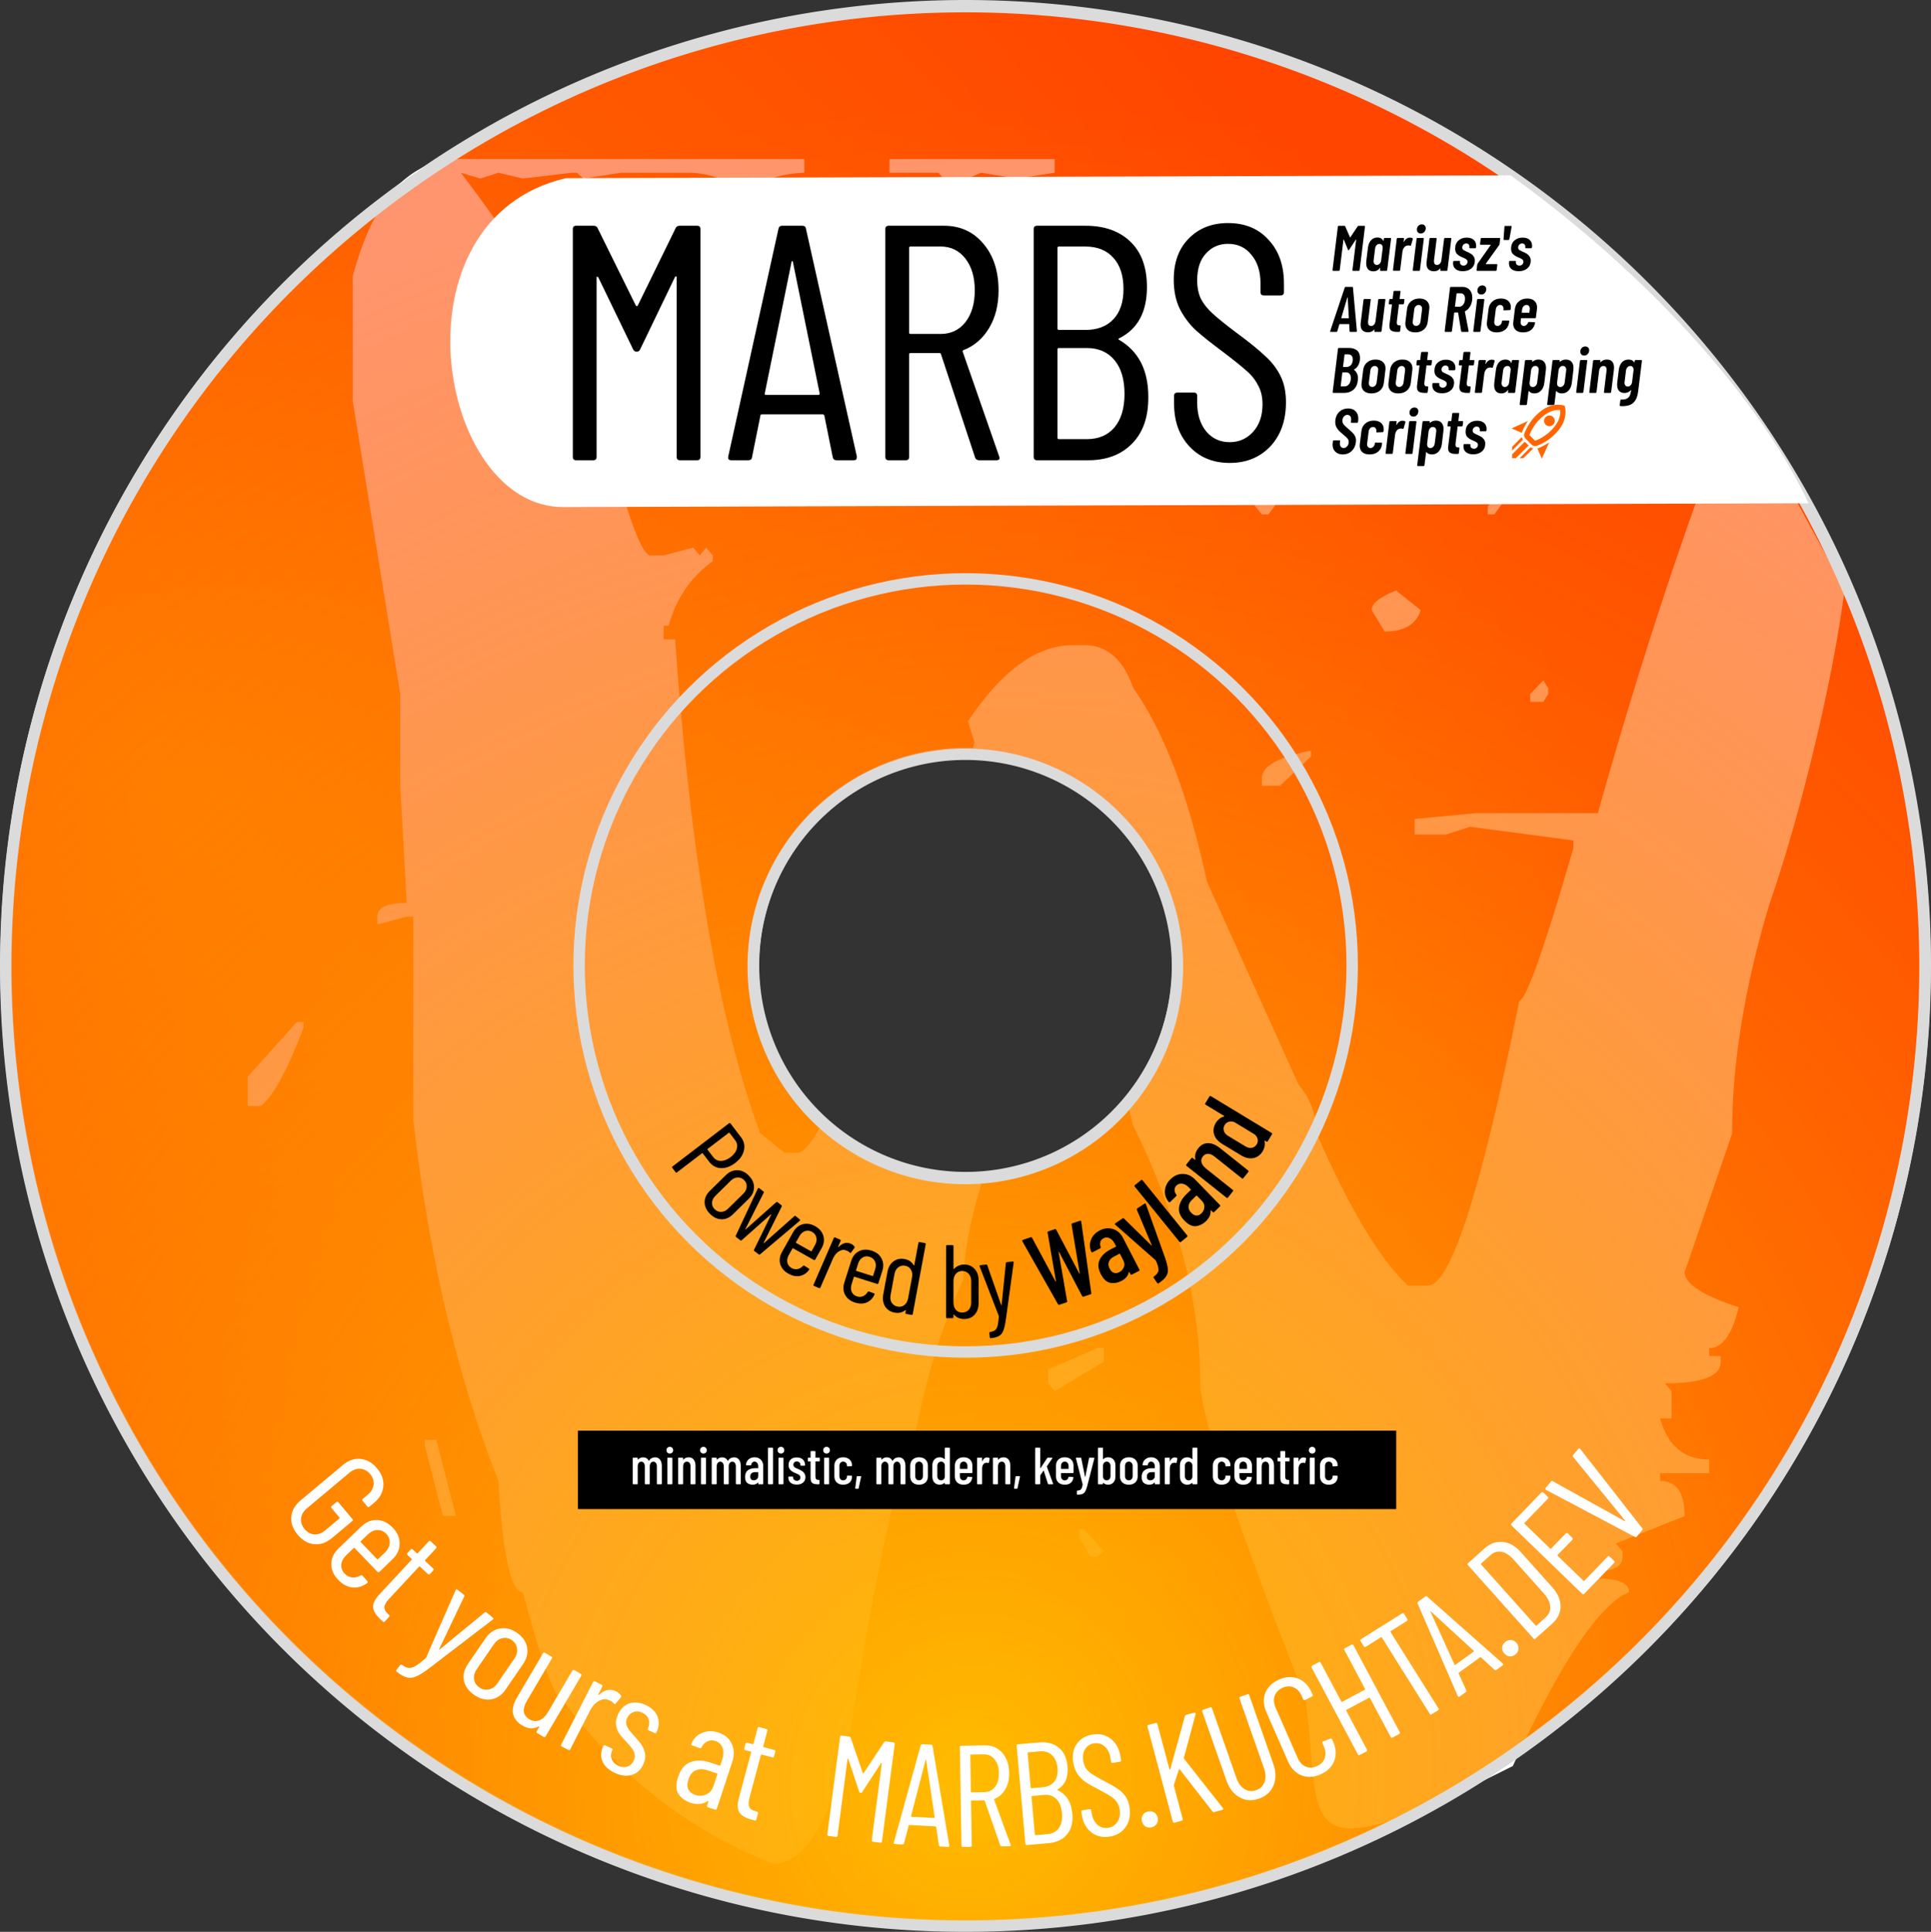 <svg xmlns="http://www.w3.org/2000/svg" xmlns:xlink="http://www.w3.org/1999/xlink" viewBox="0 0 169.663 169.719">
  <rect x="0" y="0" width="169.663" height="169.719" fill="#333333" stroke="none"/>
  <defs>
    <radialGradient xlink:href="#a" id="c" cx="84.269" cy="151.856" r="84.818" fx="84.269" fy="151.856" gradientTransform="matrix(1.19 1.152 -.915 .945 73.917 -161.345)" gradientUnits="userSpaceOnUse"/>
    <radialGradient xlink:href="#b" id="d" cx="80.667" cy="184.464" r="84.818" fx="80.667" fy="184.464" gradientTransform="matrix(.653 -1.617 1.557 .629 -234.484 181.66)" gradientUnits="userSpaceOnUse"/>
    <linearGradient id="b">
      <stop offset="0" style="stop-color:#ffbc00;stop-opacity:1"/>
      <stop offset="1" style="stop-color:#ff4500;stop-opacity:.569"/>
    </linearGradient>
    <linearGradient id="a">
      <stop offset="0" style="stop-color:#ffbc00;stop-opacity:1"/>
      <stop offset="1" style="stop-color:#ff4500;stop-opacity:1"/>
    </linearGradient>
  </defs>
  <g transform="translate(-20.089 -10.739)">
    <path d="M104.935 11.239a84.318 84.318 0 0 0-84.318 84.318 84.318 84.318 0 0 0 84.318 84.317 84.318 84.318 0 0 0 84.317-84.317 84.318 84.318 0 0 0-84.317-84.318zm0 65.68a18.637 18.637 0 0 1 18.637 18.638 18.637 18.637 0 0 1-18.637 18.637 18.637 18.637 0 0 1-18.638-18.637 18.637 18.637 0 0 1 18.638-18.638z" style="fill:url(#c);fill-opacity:1;stroke:#dbdbdb;stroke-opacity:1"/>
    <path d="M563.494 80.032c-6.695 0-11.395 4.276-14.1 12.82v13.67l6.194 32.04v10.04l.854 12.82c-2.563 0-3.844.498-3.844 1.495v.855l3.844-.855h.855v22.22c1.996 14.81 5.7 27.99 11.11 39.52.57 8.12 1.638 12.18 3.204 12.18 2.563 8.12 4.415 12.18 5.554 12.18 7.26 8.12 16.31 13.96 27.13 17.52 3.844 0 7.049-4.063 9.612-12.18 3.276-17.51 5.91-28.195 7.904-32.04 1.851 1.566 5.055 2.634 9.612 3.204v-.855c0-1.424-2.919-2.919-8.758-4.486 1.566-6.84 3.702-12.677 6.408-17.52.162-3.112.984-6.682 2.46-10.704a27.921 23.41 0 0 1-2.456.096 27.921 23.41 0 0 1-18.698-6.065c-1.203 1.786-2.18 2.77-2.878 2.77h-1.71l-3.204-2.135c-5.414-12.24-9.115-30.26-11.11-54.04h-1.494v-1.495h.64c.996-2.99 2.92-5.34 5.767-7.05v-.64l-.854-.855-.855.855-.854-.855-3.845.855h-1.709c-.996 0-2.563-3.275-4.699-9.826v-1.71h5.554v-1.494h-7.263c-1.85-7.83-7.97-17.45-18.37-28.84l2.563.64 2.35-.64 3.204.64 6.408-.64h.64l.855.64 4.913-.64h8.758c2.564 0 5.199.784 7.905 2.35 1.282-1.424 3.702-2.208 7.262-2.35v-1.495zm55.962 0v1.495h6.408l1.495 1.495 4.06-1.495 4.698.64 4.913-.64v-1.495h-21.57zm44.599 12.175-3.204 1.495v1.495l2.35.855v-.855l.854-.854c1.567 0 2.35-.498 2.35-1.495v-.64h-2.35zm-11.96 8.331v.001h.003zm0 .001-4.056 1.494h-.64l-.855-.64-4.699 2.136v1.495c6.832-1.281 10.25-2.493 10.25-3.632zm78.137 5.196c-5.13 10.11-12.16 27.486-18.283 45.856h-15.81l-8.117.64v1.71h4.059l3.204-.855 13.46 1.495v.855c-3.845 11.106-6.195 16.66-7.049 16.66-4.982 20.79-8.97 31.19-11.96 31.19h-2.563c-3.558-2.7-7.546-8.259-11.96-16.66 0-1.994-.784-3.774-2.35-5.34l-11.96-22.22c-2.42-9.4-5.625-16.45-9.612-21.15-1.28-3.133-3.418-4.7-6.408-4.7h-1.495c-4.698 0-9.255 2.777-13.67 8.331l.855 2.35c-.152.433-.358.909-.524 1.353a27.921 23.41 0 0 1 26.949 23.39 27.921 23.41 0 0 1-6.393 14.906c.223.758.438 1.537.687 2.238 5.839 9.97 8.758 19.372 8.758 28.2 0 3.42 4.556 14.88 13.67 34.39 2.458 13.828-2.723 20.089 27.127 7.47 6.269-11.39 11.325-17.728 15.17-19.01-.001-.996-1.353-1.494-4.06-1.494v-.855c2.137 0 3.205-.498 3.205-1.495v-.64l-.854-.855 8.971-2.991c0-2.563-1.067-3.845-3.203-3.845v-.854h6.408v-1.495c-3.275 0-5.412-1.495-6.408-4.486h1.495v-2.992l-.855-.854c4.842 0 7.263-.783 7.263-2.35v-.64h-1.495v-.855c1.71 0 2.99-1.495 3.845-4.486-4.699-1.282-7.05-2.563-7.049-3.845l6.195-15.17c0-7.69 1.637-16.096 4.913-25.21 3.703-8.83 8.207-23.927 9.774-34.327zm-101.235 2.493-12.82 2.991c0 1.567-.57 2.35-1.709 2.35v1.495c6.698-1.851 11.54-3.917 14.53-6.196v-.64zm40.59 7.476-3.204.854v.64l1.71 1.71h.854l1.495-1.71v-.64zm29.48.854-1.495 1.495v.855h.855l1.495-1.71v-.64zm-13.46 10.68c-2.136.713-3.204 1.424-3.203 2.136l1.708 2.35c2.563 0 4.13-.783 4.7-2.35zm19.22 9.827-1.709 1.495v.854h1.71l.64-.854v-.64zm-30.33 7.689c-4.273.713-6.409 1.71-6.409 2.991v.855h2.35l4.059-3.204v-.641zm-132.401 29.69-6.408 5.981v3.204h1.709c1.567-.996 3.418-3.844 5.554-8.544v-.641h-.855zm104.5 35.67-6.408 2.35v1.495l.854.854 6.408-3.204v-1.495zm-87.792 10.04v.64l2.35 7.69h1.71l-2.563-8.33h-1.495zm85.44 9.826v.855l1.496 2.136h.854l.854-.641-2.562-2.35z" style="fill:#fff" transform="matrix(.673 0 0 .803 -318.658 -39.554)"/>
    <path d="M104.907 11.322A84.318 84.318 0 0 0 20.589 95.64a84.318 84.318 0 0 0 84.318 84.317 84.318 84.318 0 0 0 84.317-84.317 84.318 84.318 0 0 0-84.317-84.318zm0 65.68a18.637 18.637 0 0 1 18.637 18.638 18.637 18.637 0 0 1-18.637 18.637A18.637 18.637 0 0 1 86.269 95.64a18.637 18.637 0 0 1 18.638-18.637z" style="display:inline;fill:url(#d);fill-opacity:1;stroke:#dbdbdb;stroke-opacity:1"/>
    <circle cx="104.934" cy="95.557" r="33.963" style="display:inline;fill:none;stroke:#dbdbdb;stroke-width:1;stroke-dasharray:none;stroke-opacity:1"/>
    <path d="m69.912 26.392 82.902-.25c13.761 9.92 22.643 21.128 26.174 28.809l-109.354.334c-11.115.123-15.404-25.24.167-28.893z" style="fill:#fff;fill-opacity:1;stroke:none"/>
    <path d="M79.454 30.777q.088-.206.353-.206h1.53q.294 0 .294.294v20.014q0 .294-.294.294h-1.5q-.295 0-.295-.294V35.103q0-.088-.06-.088-.028 0-.087.059l-3.061 6.357q-.089.206-.295.206-.235 0-.323-.206l-3.061-6.328q-.06-.059-.118-.059-.03 0-.03.089v15.746q0 .294-.294.294h-1.5q-.295 0-.295-.294V30.865q0-.294.294-.294h1.53q.266 0 .354.206l3.355 6.798q.03.06.088.06.06 0 .089-.06zM93.58 51.173q-.265 0-.324-.265l-.736-3.65q0-.058-.059-.088-.029-.03-.088-.03h-5.327q-.059 0-.118.03-.03.03-.03.089l-.735 3.65q-.03.264-.324.264h-1.5q-.148 0-.236-.088-.06-.088-.03-.236l4.415-20.013q.059-.265.324-.265h1.766q.294 0 .324.265l4.473 20.013v.06q0 .264-.265.264zm-6.299-5.857q0 .118.089.118h4.65q.088 0 .088-.118L89.755 33.75q-.03-.088-.06-.088-.029 0-.058.088zm18.837 5.857q-.265 0-.353-.235l-3.002-9.095q-.03-.088-.118-.088h-2.56q-.118 0-.118.118v9.006q0 .294-.295.294h-1.5q-.295 0-.295-.294V30.865q0-.294.294-.294h4.857q2.148 0 3.473 1.589 1.324 1.56 1.324 4.091 0 1.913-.824 3.296-.824 1.384-2.237 1.943-.118.03-.088.147l3.208 9.212.03.118q0 .206-.266.206zm-6.034-18.778q-.117 0-.117.118v7.446q0 .118.117.118h2.65q1.353 0 2.177-1.03.824-1.06.824-2.796 0-1.736-.824-2.796-.824-1.06-2.178-1.06zm20.897 13.186q.03 2.649-1.413 4.12-1.442 1.472-3.855 1.472h-4.503q-.295 0-.295-.294V30.865q0-.294.295-.294h4.238q2.531 0 3.973 1.412 1.442 1.384 1.442 3.974 0 3.296-2.442 4.503-.06.03-.06.059 0 .03.03.059 2.59 1.5 2.59 5.003zm-7.858-13.186q-.118 0-.118.118v7.093q0 .118.118.118h2.325q1.59 0 2.472-.942.883-.942.883-2.649 0-1.766-.883-2.737-.883-1-2.472-1zm2.443 16.924q1.56 0 2.443-1.03.883-1.06.883-2.943 0-1.914-.883-2.973-.883-1.06-2.443-1.06h-2.443q-.118 0-.118.118v7.77q0 .118.118.118zm12.567 2.09q-2.178 0-3.532-1.443-1.354-1.442-1.354-3.767v-.677q0-.294.295-.294h1.442q.294 0 .294.294v.589q0 1.56.795 2.53.795.943 2.06.943 1.236 0 2.06-.913.825-.912.825-2.413 0-1-.413-1.707-.382-.736-1.03-1.266-.618-.559-2.09-1.677-1.47-1.09-2.324-1.855-.854-.794-1.413-1.883-.53-1.09-.53-2.56 0-2.297 1.324-3.621 1.325-1.354 3.444-1.354 2.237 0 3.561 1.472 1.354 1.442 1.354 3.855v.736q0 .295-.294.295h-1.472q-.294 0-.294-.295v-.765q0-1.56-.795-2.502-.765-.971-2.06-.971-1.177 0-1.942.853-.766.825-.766 2.355 0 .912.324 1.619.353.677 1.03 1.295.677.618 2.002 1.619 1.765 1.295 2.619 2.119.883.794 1.354 1.766.47.941.47 2.295 0 2.414-1.383 3.885-1.383 1.443-3.56 1.443z" aria-label="MARBS" style="font-size:29.432px;font-family:&quot;Barlow Condensed&quot;;-inkscape-font-specification:&quot;Barlow Condensed, &quot;;stroke-width:.834"/>
    <path d="M46.243 145.57q-.628-.75-.565-1.564.073-.823.813-1.443l3.719-3.115q.74-.62 1.553-.539.823.073 1.45.822.629.75.556 1.573-.065.833-.804 1.453l-.42.35q-.096.082-.178-.016l-.416-.496q-.081-.097.016-.179l.438-.367q.458-.383.51-.874.062-.5-.305-.938-.359-.428-.87-.464-.502-.027-.95.348l-3.738 3.132q-.448.375-.51.874-.054.51.305.938.367.438.86.472.502.027.96-.356l1.246-1.044q.039-.033.006-.072l-.701-.837q-.082-.098.015-.18l.41-.342q.097-.081.178.016l1.232 1.47q.081.098-.016.18l-1.782 1.492q-.74.62-1.57.537-.814-.081-1.442-.83zm7.187 3.257q-.091.088-.18-.003l-2.008-2.086q-.035-.036-.072 0l-.668.642q-.384.37-.428.818-.027.45.308.797.282.292.65.326.385.035.73-.174.11-.052.18.021l.422.475q.035.037.034.09-.001.054-.056.09-.61.446-1.291.38-.664-.067-1.236-.662-.626-.65-.62-1.413.014-.754.645-1.362l1.977-1.903q.622-.599 1.376-.584.772.014 1.397.664.635.659.611 1.422-.005.763-.627 1.362zm.593-3.339q-.335-.347-.793-.33-.44.02-.834.398l-.613.59q-.036.036-.001.072l1.444 1.5q.036.037.072.002l.613-.59q.394-.38.42-.828.036-.457-.308-.814zm3.845 3.53q-.086.093-.18.006l-.706-.657q-.037-.035-.072.003l-2.647 2.845q-.398.428-.405.733.002.297.317.573l.093.087q.093.086.007.179l-.372.4q-.087.093-.18.006l-.232-.216q-.549-.51-.62-1.011-.055-.502.56-1.162l2.828-3.04q.035-.038-.002-.072l-.363-.337q-.093-.086-.006-.18l.285-.306q.087-.093.18-.006l.362.337q.037.035.072-.003l.969-1.041q.086-.093.18-.006l.464.432q.093.087.007.18l-.97 1.041q-.034.037.003.072l.707.657q.093.087.007.18zm-2.956 8.561q-.02-.015-.016-.06.003-.046.034-.086l.314-.4q.078-.1.178-.022.318.233.574.256.266.031.595-.162.33-.194.894-.688.026-.012.023-.03l.024-.03 2.585-5.912.014-.038q.063-.08.163-.002l.54.423q.1.078.039.176l-2.2 4.618q-.013.038-.003.046.01.008.043-.015l3.949-3.246q.09-.075.18-.004l.552.449q.05.039.047.084.006.054-.053.088l-5.605 4.288q-.704.53-1.135.708-.42.187-.795.087-.381-.09-.891-.489zm6.841 2.065q-.754-.517-.903-1.266-.138-.741.357-1.464l1.544-2.252q.488-.712 1.248-.854.759-.142 1.502.368.755.517.896 1.276.142.76-.346 1.472l-1.544 2.252q-.496.723-1.248.854t-1.506-.386zm.453-.66q.398.273.836.173.448-.093.757-.543l1.48-2.158q.308-.45.233-.902-.058-.456-.456-.728-.398-.273-.843-.163-.438.1-.747.55l-1.48 2.159q-.308.45-.243.895.065.444.463.717zm8.174-1.477q.064-.11.174-.045l.558.328q.11.065.045.174l-3.129 5.32q-.064.11-.173.046l-.559-.329q-.11-.064-.045-.174l.22-.372q.018-.033-.004-.046-.01-.006-.045.003-.674.37-1.43-.074-.657-.386-.819-1.012-.145-.63.332-1.44l2.292-3.898q.064-.11.173-.045l.559.328q.11.065.045.174l-2.19 3.722q-.321.548-.27.96.07.41.496.66.438.258.866.083.438-.17.76-.717zm3.841 1.82q.283.145.423.373.056.086-.018.176l-.437.519q-.063.096-.17-.001-.101-.138-.305-.242-.09-.046-.141-.058-.419-.185-.887.09-.462.262-.757.839l-1.733 3.393q-.058.113-.171.055l-.577-.295q-.113-.057-.055-.17l2.808-5.497q.058-.113.17-.055l.577.294q.114.058.056.171l-.347.679q-.017.034-.006.04.023.011.057 0 .767-.692 1.513-.31zm-.064 7.19q-.8-.355-1.109-.977-.29-.63.013-1.314l.036-.081q.052-.117.168-.065l.557.247q.116.051.065.167l-.031.07q-.165.372-.01.745.165.38.606.575.418.185.786.043.37-.143.544-.537.134-.302.059-.572-.07-.28-.24-.495-.157-.208-.504-.584-.37-.387-.596-.695-.208-.314-.284-.737-.06-.43.166-.94.33-.743.973-.972.655-.224 1.433.12.79.35 1.058.997.269.647-.055 1.379l-.015.035q-.052.116-.168.064l-.534-.236q-.116-.052-.065-.168l.031-.07q.175-.394.021-.768-.142-.369-.56-.554-.418-.185-.792-.031-.357.147-.527.53-.123.279-.06.543.069.253.233.478.17.214.487.563.383.42.603.74.23.324.314.764.083.44-.138.939-.32.72-.986.939-.666.218-1.479-.142zm9.06-3.57q.844.278 1.168 1 .328.71.026 1.626l-1.34 4.065q-.04.12-.16.08l-.615-.202q-.12-.04-.08-.16l.118-.362q.008-.024-.016-.032-.008-.016-.04 0-.641.444-1.534.15-.663-.219-1.034-.755-.356-.545-.038-1.51.338-1.026 1.084-1.301.75-.288 1.715.03l.844.278q.049.016.065-.032l.155-.47q.198-.604.04-1.057-.158-.453-.628-.608-.362-.12-.707.034-.333.158-.504.516-.04.12-.16.081l-.672-.235q-.06-.02-.085-.068-.012-.044.016-.088.295-.692.956-.955.666-.276 1.426-.025zm-2.045 5.477q.494.163.96-.032.469-.206.655-.773l.334-1.013q.016-.049-.032-.064l-.856-.283q-.58-.19-1.02.012-.438.19-.636.793-.175.531-.01.88.183.34.605.48zm6.925-3.386q-.033.122-.156.09l-.932-.25q-.05-.013-.063.036l-1.005 3.754q-.15.564-.014.837.14.261.549.358l.122.032q.123.033.09.156l-.14.527q-.034.123-.156.09l-.307-.082q-.724-.194-1.022-.602-.283-.418-.05-1.289l1.075-4.011q.013-.05-.036-.062l-.479-.129q-.122-.032-.09-.155l.109-.405q.033-.123.155-.09l.479.128q.049.013.062-.036l.368-1.374q.033-.122.156-.09l.613.165q.123.033.09.155l-.368 1.374q-.013.05.036.063l.932.25q.123.032.09.155zm9.675-1.244q.05-.083.163-.068l.655.086q.126.016.11.142l-1.119 8.563q-.016.126-.142.11l-.643-.084q-.126-.017-.11-.143l.882-6.75q.005-.037-.02-.04-.013-.003-.041.02l-1.665 2.549q-.05.083-.137.072-.101-.014-.127-.107l-.957-2.878q-.021-.029-.047-.032-.012-.002-.017.036l-.88 6.737q-.016.126-.142.11l-.642-.084q-.126-.016-.11-.142l1.118-8.564q.017-.126.143-.11l.654.086q.114.015.14.108l1.056 3.097q.01.026.034.03.025.003.041-.02zm4.94 9.164q-.113-.006-.133-.121l-.233-1.59q.001-.025-.023-.039-.012-.013-.037-.015l-2.296-.122q-.025-.001-.051.01-.014.012-.015.037l-.401 1.556q-.019.113-.146.107l-.646-.035q-.064-.003-.1-.043-.023-.04-.007-.103l2.362-8.522q.032-.113.146-.107l.76.041q.128.007.134.122l1.468 8.726-.001.026q-.006.114-.12.108zm-2.579-2.668q-.003.05.036.053l2.004.107q.038.002.04-.05l-.748-5.037q-.01-.039-.024-.04-.012 0-.027.037zm7.99 2.654q-.114.002-.154-.1l-1.358-3.902q-.013-.038-.051-.038l-1.105.018q-.05 0-.05.052l.062 3.885q.002.127-.125.13l-.647.01q-.127.002-.13-.125l-.138-8.635q-.002-.127.125-.13l2.095-.033q.927-.015 1.51.662.582.664.6 1.756.013.825-.333 1.428-.346.602-.952.853-.05.014-.037.064l1.448 3.953.014.05q0 .09-.113.091zm-2.733-8.06q-.05 0-.05.052l.052 3.212q0 .051.051.05l1.143-.018q.584-.01.933-.46.348-.463.336-1.212-.012-.749-.375-1.2-.363-.452-.947-.442zm8.914 5.172q.114 1.138-.45 1.826-.563.687-1.6.78l-1.935.172q-.127.012-.138-.115l-.767-8.602q-.012-.126.115-.137l1.821-.163q1.088-.097 1.762.455.673.54.772 1.652.127 1.417-.877 2.03-.024.014-.023.027.001.013.015.024 1.17.546 1.305 2.051zm-3.883-5.365q-.05.005-.046.055l.272 3.048q.005.05.055.046l1-.089q.682-.06 1.026-.5.343-.438.278-1.172-.068-.759-.485-1.142-.418-.396-1.1-.336zm1.699 7.18q.67-.06 1.01-.537.34-.49.267-1.299-.073-.822-.494-1.243-.42-.422-1.09-.362l-1.05.093q-.05.005-.046.055l.298 3.34q.005.05.055.046zm5.467.22q-.928.15-1.604-.371-.676-.522-.835-1.512l-.047-.289q-.02-.125.105-.145l.615-.1q.125-.02.145.106l.04.25q.108.665.513 1.024.403.347.942.26.527-.085.815-.53.289-.445.186-1.085-.069-.426-.293-.699-.213-.287-.526-.468-.301-.196-1.005-.571-.702-.363-1.118-.63-.418-.28-.731-.706-.3-.428-.401-1.054-.158-.978.315-1.634.472-.667 1.374-.813.953-.153 1.618.383.676.521.842 1.55l.05.313q.02.125-.105.145l-.627.101q-.125.02-.145-.105l-.053-.326q-.107-.664-.51-1.011-.393-.361-.944-.272-.502.08-.77.497-.269.403-.164 1.055.063.389.25.668.196.264.527.48.33.217.964.553.841.43 1.261.723.43.278.698.66.265.368.358.945.166 1.028-.322 1.75-.49.71-1.418.859zm3.673-.816q-.31.066-.551-.09-.229-.16-.292-.458-.066-.31.081-.537.157-.24.468-.306.298-.063.539.094.238.144.304.455.063.298-.094.539-.157.24-.455.303zm2.03-.411q-.123.032-.156-.09l-2.225-8.345q-.032-.123.09-.155l.626-.167q.123-.033.155.09l1.06 3.976q.01.037.038.042.028.006.03-.034l1.292-4.669q.039-.102.125-.125l.687-.183q.074-.02.111.023.035.03.014.101l-1.028 3.836q-.011.056.007.077l3.417 4.334.025.045q.026.099-.084.128l-.7.186q-.098.027-.161-.062l-2.88-3.7q-.025-.047-.06.016l-.448 1.38q-.009.016.004.065l.776 2.908q.033.123-.09.156zm7.418-2.108q-.923.324-1.71-.114-.785-.438-1.15-1.48l-2.123-6.052q-.042-.12.078-.162l.611-.215q.12-.042.162.078l2.156 6.148q.23.66.697.953.479.29 1.018.101.551-.193.744-.718.193-.526-.038-1.185l-2.156-6.148q-.042-.12.078-.162l.61-.214q.12-.042.163.078l2.122 6.052q.366 1.043.013 1.88-.34.832-1.275 1.16zm5.405-2.132q-.896.393-1.682.086-.775-.312-1.178-1.23l-1.893-4.315q-.398-.908-.103-1.689.307-.786 1.203-1.18.907-.397 1.682-.085.781.295 1.184 1.214l.087.198q.05.116-.066.167l-.589.3q-.116.051-.167-.065l-.128-.291q-.24-.547-.702-.746-.462-.2-.985.03-.512.224-.69.705-.165.475.074 1.021l1.95 4.443q.239.547.7.746.475.195.986-.03.524-.23.69-.705.166-.475-.074-1.021l-.128-.29q-.05-.117.066-.168l.62-.23q.116-.052.167.065l.082.186q.403.919.096 1.705-.307.786-1.202 1.18zm2.101-10.915q-.06-.112.052-.172l.572-.304q.112-.06.172.052l4.061 7.622q.06.112-.052.172l-.572.304q-.112.06-.172-.052l-1.821-3.419q-.024-.044-.069-.02l-1.995 1.063q-.045.023-.021.068l1.821 3.419q.06.112-.052.171l-.572.305q-.112.06-.171-.052l-4.061-7.622q-.06-.112.052-.172l.572-.304q.112-.06.171.052l1.816 3.407q.024.045.069.021l1.995-1.063q.045-.024.02-.068zm5.064-3.226q.107-.067.175.04l.284.452q.067.107-.04.175l-1.42.891q-.043.027-.016.07l4.215 6.711q.068.108-.04.176l-.548.344q-.108.068-.176-.04l-4.214-6.711q-.027-.043-.07-.016l-1.334.838q-.108.067-.175-.04l-.284-.452q-.067-.108.04-.175zm8.296 4.96q-.093.068-.18-.01l-1.181-1.09q-.015-.02-.043-.015-.018-.003-.038.012l-1.862 1.348q-.02.015-.034.04-.003.018.012.038l.667 1.462q.057.1-.046.175l-.525.38q-.051.037-.105.028-.042-.016-.07-.075l-3.521-8.112q-.047-.107.046-.174l.617-.447q.103-.075.18.01l6.629 5.863.014.02q.067.093-.025.16zm-3.684-.452q.03.04.061.018l1.625-1.176q.031-.023.001-.064l-3.75-3.447q-.032-.023-.043-.016-.01.007.002.046zm5.35-.901q-.248.199-.533.167-.276-.04-.467-.277-.198-.248-.169-.515.031-.286.279-.485.238-.19.523-.159.278.021.477.27.19.237.16.522-.032.286-.27.477zm1.764-1.395q-.095.084-.18-.01l-5.755-6.44q-.084-.094.01-.179l1.459-1.303q.729-.652 1.596-.558.859.084 1.578.889l2.776 3.106q.72.805.715 1.677-.012.863-.741 1.514zm.019-1.142q.034.038.071.004l.825-.754q.417-.372.375-.914-.032-.55-.513-1.108l-2.725-3.05q-.5-.558-1.034-.66-.534-.102-.97.287l-.832.745q-.038.034-.004.072zm1.056-11.32q.091.09.003.18l-2.048 2.119q-.035.036.001.071l2.264 2.19q.037.035.072-.001l1.289-1.333q.088-.092.18-.003l.392.38q.091.088.003.179l-1.289 1.333q-.035.036.001.072l2.274 2.198q.036.035.071-.001l2.048-2.118q.089-.092.18-.003l.383.37q.092.089.003.18l-2.621 2.712q-.089.09-.18.003l-6.208-6.003q-.092-.089-.003-.18l2.622-2.712q.088-.09.18-.003zm7.83 3.496q-.073.088-.177.034l-7.803-4.134-.02-.016q-.087-.073-.013-.16l.456-.546q.082-.098.178-.034l6.323 3.507q.027.007.035-.003.008-.01-.003-.035l-4.57-5.6q-.07-.094.003-.181l.44-.526q.09-.107.18.002l5.438 6.957q.08.083-.002.18z" aria-label="Get yours at MARBS.KUCHTA.DEV" style="font-size:12.7px;font-family:&quot;Barlow Condensed&quot;;-inkscape-font-specification:&quot;Barlow Condensed, &quot;;text-align:center;text-anchor:middle;fill:#fff;stroke-width:.741"/>
    <g aria-label="Mariusz's Auto Rice Bootstrapping Scripts 󱓟" style="font-size:5.644px;line-height:.95;font-family:&quot;Barlow Condensed&quot;;-inkscape-font-specification:&quot;Barlow Condensed, &quot;;text-align:center;text-anchor:middle;fill:#fff">
      <path d="M139.377 30.625q.028-.046.084-.046h.503q.028 0 .045.023.017.017.011.045l-.468 3.816q0 .028-.023.05-.023.018-.05.018h-.503q-.028 0-.045-.017-.017-.023-.012-.051l.328-2.664q.006-.023-.012-.023-.01 0-.022.017l-.587.892q-.028.045-.051.045-.011 0-.028-.011-.011-.012-.017-.034l-.367-.892q-.006-.017-.017-.017-.011 0-.017.023l-.327 2.664q-.006.028-.028.05-.017.018-.046.018h-.502q-.028 0-.045-.017-.017-.023-.011-.051l.468-3.816q0-.028.023-.045.022-.023.05-.023h.503q.056 0 .073.046l.418.965q.011.028.028 0zm2.303 1.089q0-.028.022-.045.023-.023.051-.023h.502q.029 0 .045.023.017.017.012.045l-.339 2.749q-.006.028-.028.05-.017.018-.045.018h-.503q-.028 0-.045-.017-.017-.023-.011-.051l.023-.17q0-.022-.012-.022-.011 0-.022.017-.215.288-.565.288-.316 0-.48-.187-.158-.192-.158-.53 0-.136.012-.203l.14-1.14q.057-.435.272-.672.22-.243.581-.243.152 0 .282.068.136.067.21.22.01.017.016.017.011 0 .017-.023zm-.616 2.297q.147 0 .249-.107.107-.113.13-.294l.13-1.044q.005-.022.005-.073 0-.147-.079-.237-.073-.09-.203-.09-.152 0-.26.112-.101.108-.124.288l-.13 1.044q-.006.023-.006.068 0 .153.08.243.078.09.208.09zm2.907-2.399q.153 0 .226.057.04.034.023.084l-.153.525q-.017.068-.084.04-.08-.023-.136-.023-.068 0-.124.017-.153.023-.271.18-.113.153-.141.368l-.198 1.597q-.006.028-.028.05-.017.018-.045.018h-.502q-.029 0-.046-.017-.017-.023-.011-.05l.333-2.744q.006-.028.028-.045.023-.023.051-.023h.502q.029 0 .046.023.016.017.01.045l-.033.26q0 .022.011.028.012 0 .017-.023.192-.367.525-.367zm.954-.36q-.158 0-.254-.097-.09-.096-.09-.248 0-.198.124-.328.13-.13.316-.13.153 0 .243.097.096.09.096.237 0 .197-.13.333-.124.135-.305.135zm-.649 3.279q-.028 0-.045-.017-.017-.023-.011-.051l.333-2.75q.006-.027.022-.044.023-.023.051-.023h.508q.028 0 .045.023.017.017.011.045l-.338 2.749q-.006.028-.028.05-.017.018-.046.018zm2.698-2.817q0-.028.023-.045.022-.023.05-.023h.503q.028 0 .045.023.017.017.011.045l-.338 2.749q-.006.028-.029.05-.017.018-.045.018h-.502q-.028 0-.045-.017-.017-.023-.012-.051l.012-.124q.006-.017-.006-.023-.012-.006-.023.011-.192.243-.542.243-.293 0-.474-.164-.175-.163-.175-.508 0-.045.011-.169l.249-2.015q0-.028.022-.045.023-.023.051-.023h.503q.028 0 .045.023.017.017.011.045l-.231 1.874q-.006.04-.006.101 0 .322.27.322.159 0 .26-.118.107-.124.13-.333zm1.643 2.85q-.401 0-.633-.186-.225-.186-.225-.502 0-.074.006-.107l.006-.04q.006-.028.022-.045.023-.023.051-.023h.474q.028 0 .045.023.017.017.012.045l-.006.028q-.017.136.073.226t.237.09q.152 0 .248-.096.102-.101.102-.248 0-.124-.096-.198-.096-.073-.214-.124l-.159-.067q-.27-.113-.445-.277-.17-.164-.17-.474 0-.452.282-.711.283-.266.734-.266.39 0 .61.198.22.192.22.53 0 .046-.011.136-.006.028-.029.05-.016.018-.045.018h-.457q-.062 0-.062-.068l.006-.034q.017-.135-.062-.226-.074-.09-.215-.09-.158 0-.254.113-.096.107-.096.243 0 .135.096.208.102.068.339.175.198.085.333.17.136.084.237.237.102.147.102.361 0 .423-.294.677-.293.254-.762.254zm1.27-.033q-.029 0-.051-.017-.017-.023-.012-.051l.063-.48q0-.045.033-.085l1.14-1.625q.018-.034-.01-.034h-.864q-.028 0-.045-.017-.017-.023-.012-.05l.057-.458q.006-.028.022-.045.023-.023.051-.023h1.58q.063 0 .063.068l-.062.48q0 .04-.034.084l-1.169 1.626q-.017.034.017.034h.931q.063 0 .063.068l-.057.457q-.006.028-.028.05-.017.017-.045.017zm2.37-2.71q-.028 0-.05-.017-.017-.022-.012-.05l.08-1.101q.01-.068.073-.068h.508q.062 0 .05.068l-.197 1.1q-.006.029-.028.051-.023.017-.051.017zm1.27 2.743q-.4 0-.632-.186-.226-.186-.226-.502 0-.074.006-.107l.006-.04q.006-.028.023-.045.023-.023.05-.023h.475q.028 0 .045.023.017.017.011.045l-.006.028q-.017.136.074.226.09.09.237.09.152 0 .248-.096.102-.101.102-.248 0-.124-.096-.198-.096-.073-.215-.124l-.158-.067q-.27-.113-.446-.277-.169-.164-.169-.474 0-.452.282-.711.282-.266.734-.266.39 0 .61.198.22.192.22.53 0 .046-.012.136-.006.028-.028.05-.017.018-.045.018h-.457q-.062 0-.062-.068l.006-.034q.017-.135-.062-.226-.074-.09-.215-.09-.158 0-.254.113-.096.107-.096.243 0 .135.096.208.102.068.339.175.197.085.333.17.135.084.237.237.101.147.101.361 0 .423-.293.677-.294.254-.762.254zM138.728 39.893q-.063 0-.063-.062l-.028-.593q0-.028-.034-.028h-.796q-.028 0-.039.028l-.175.593q-.017.062-.079.062h-.497q-.073 0-.05-.074l1.275-3.815q.017-.062.08-.062h.58q.063 0 .063.062l.344 3.815v.012q0 .062-.068.062zm-.79-1.225q-.007.028.028.028h.603q.034 0 .034-.028l-.101-1.784q0-.017-.012-.017-.01 0-.022.017zm3.245-1.592q0-.028.022-.045.023-.023.051-.023h.503q.028 0 .045.023.017.017.011.045l-.339 2.749q-.006.028-.028.05-.017.018-.045.018h-.502q-.029 0-.045-.017-.017-.023-.012-.051l.012-.124q.006-.017-.006-.023-.012-.005-.023.012-.192.242-.542.242-.293 0-.474-.163-.175-.164-.175-.508 0-.046.011-.17l.249-2.015q0-.028.022-.045.023-.023.051-.023h.502q.029 0 .046.023.016.017.01.045l-.23 1.874q-.007.04-.007.102 0 .321.271.321.158 0 .26-.118.107-.124.13-.333zm2.263.328q-.006.028-.028.05-.017.017-.045.017h-.339q-.022 0-.034.028l-.18 1.48q-.006.039-.006.1 0 .136.062.193.062.056.186.05h.04q.028 0 .045.023.017.017.011.045l-.05.435q-.007.028-.029.05-.023.018-.05.018h-.187q-.333 0-.508-.108-.17-.112-.17-.412 0-.04.012-.152l.214-1.722q0-.028-.028-.028h-.192q-.028 0-.045-.017-.017-.022-.011-.05l.04-.328q.005-.028.022-.045.023-.023.05-.023h.193q.034 0 .034-.028l.073-.62q.006-.029.028-.046.023-.022.051-.022h.48q.028 0 .045.022.017.017.011.045l-.073.621q-.011.028.022.028h.34q.027 0 .044.023.017.017.012.045zm.994 2.534q-.412 0-.644-.203-.231-.21-.231-.57 0-.046.011-.147l.141-1.135q.051-.417.345-.666.293-.254.745-.254.412 0 .643.215.232.209.232.564 0 .04-.012.141l-.135 1.135q-.051.423-.345.672-.293.248-.75.248zm.073-.57q.153 0 .26-.107.107-.113.13-.294l.13-1.039.005-.067q0-.147-.084-.237-.08-.096-.215-.096-.152 0-.26.113-.107.107-.13.287l-.13 1.039-.005.068q0 .152.079.242.085.09.22.09zm4.025.525q-.057 0-.068-.057l-.265-1.62q0-.005-.006-.011-.006-.011-.017-.011h-.294q-.028 0-.028.028l-.198 1.603q-.006.028-.028.05-.017.018-.045.018h-.502q-.062 0-.062-.068l.468-3.816q.006-.028.028-.045.023-.022.051-.022h1.027q.395 0 .621.265.232.26.232.694 0 .057-.012.192-.045.35-.208.604-.164.254-.413.384-.022.005-.022.034l.327 1.699v.022q0 .057-.062.057zm-.44-3.387q-.029 0-.029.028l-.141 1.124q0 .028.023.028h.338q.22 0 .367-.192.153-.198.153-.52 0-.22-.102-.344-.102-.124-.277-.124zm2.144.107q-.158 0-.254-.096-.09-.096-.09-.248 0-.198.124-.327.13-.13.316-.13.153 0 .243.096.096.09.096.237 0 .197-.13.333-.124.135-.305.135zm-.649 3.28q-.028 0-.045-.017-.017-.023-.011-.051l.333-2.749q.006-.028.022-.045.023-.023.051-.023h.508q.028 0 .045.023.017.017.011.045l-.338 2.749q-.006.028-.028.05-.017.018-.046.018zm2.004.045q-.412 0-.644-.203-.225-.21-.225-.57 0-.046.011-.147l.141-1.14q.05-.412.344-.66.294-.255.74-.255.412 0 .643.21.232.208.232.547 0 .073-.006.113l-.012.079q-.006.028-.028.05-.017.017-.045.017l-.508.023q-.062 0-.057-.068l.006-.056q.017-.141-.067-.243-.08-.107-.226-.107-.147 0-.254.113-.107.112-.13.287l-.13 1.045-.006.067q0 .147.08.243.078.09.208.09.147 0 .254-.101.113-.107.13-.254l.011-.057q0-.028.023-.045.023-.022.05-.022l.503.005q.028 0 .045.023.017.017.012.045l-.012.102q-.045.39-.338.632-.294.237-.745.237zm3.443-1.315q0 .028-.023.05-.022.017-.05.017h-1.208q-.029 0-.029.029l-.033.254-.006.067q0 .147.079.243.079.09.208.09.125 0 .22-.079.102-.084.153-.214.023-.057.079-.057l.485.023q.029 0 .04.023.017.017.011.05-.085.396-.355.61-.271.209-.7.209-.412 0-.644-.203-.226-.21-.226-.57 0-.04.012-.142l.14-1.145q.052-.412.345-.66.294-.255.74-.255.412 0 .637.215.226.209.226.564 0 .09-.006.136zm-.83-1.095q-.146 0-.254.113-.107.112-.13.287l-.033.254q0 .029.022.029h.621q.028 0 .028-.029l.034-.254.006-.067q0-.147-.079-.237-.079-.096-.214-.096zM139.394 44.16q-.057.525-.384.813-.328.282-.807.282h-.96q-.062 0-.062-.068l.468-3.815q.006-.029.029-.046.022-.022.05-.022h.864q.469 0 .728.22.265.22.265.655 0 .062-.01.186-.074.581-.503.83-.034.017-.017.034.35.26.35.756 0 .05-.011.175zm-1.14-2.292q-.029 0-.029.028l-.13 1.05q-.01.029.023.029h.277q.225 0 .366-.142.147-.14.181-.4.006-.04.006-.113 0-.215-.107-.333-.107-.119-.31-.119zm-.029 2.817q.22 0 .361-.158.147-.158.187-.446.006-.045.006-.13 0-.231-.108-.361-.101-.136-.293-.136h-.316q-.034 0-.034.029l-.141 1.174q-.011.028.022.028zm2.36.615q-.412 0-.644-.203-.231-.209-.231-.57 0-.045.011-.147l.141-1.134q.05-.418.344-.667.294-.254.745-.254.413 0 .644.215.231.209.231.564 0 .04-.01.142l-.136 1.134q-.051.423-.345.672-.293.248-.75.248zm.073-.57q.152 0 .26-.107.107-.113.13-.294l.13-1.038.005-.068q0-.147-.084-.237-.08-.096-.215-.096-.152 0-.26.113-.107.107-.13.288l-.13 1.038-.005.068q0 .152.079.243.084.09.22.09zm2.292.57q-.412 0-.644-.203-.231-.209-.231-.57 0-.045.011-.147l.141-1.134q.05-.418.344-.667.294-.254.746-.254.412 0 .643.215.231.209.231.564 0 .04-.01.142l-.136 1.134q-.051.423-.345.672-.293.248-.75.248zm.073-.57q.152 0 .26-.107.107-.113.13-.294l.13-1.038.005-.068q0-.147-.084-.237-.08-.096-.215-.096-.152 0-.26.113-.107.107-.13.288l-.13 1.038-.005.068q0 .152.079.243.085.09.22.09zm2.845-1.964q-.006.028-.028.05-.017.017-.046.017h-.338q-.023 0-.034.029l-.18 1.479q-.007.039-.007.101 0 .136.062.192.062.056.187.05h.04q.027 0 .044.023.017.017.012.046l-.051.434q-.006.028-.028.051-.023.017-.051.017h-.186q-.333 0-.508-.107-.17-.113-.17-.412 0-.04.012-.153l.214-1.721q0-.029-.028-.029h-.192q-.028 0-.045-.016-.017-.023-.012-.051l.04-.328q.006-.028.022-.045.023-.022.051-.022h.192q.034 0 .034-.029l.074-.62q.006-.029.028-.046.022-.022.05-.022h.48q.028 0 .045.022.017.017.012.046l-.074.62q-.01.029.023.029h.339q.028 0 .045.022.017.017.011.045zm.926 2.523q-.401 0-.633-.186-.225-.187-.225-.503 0-.073.006-.107l.006-.04q.006-.028.022-.045.023-.022.051-.022h.474q.028 0 .045.022.017.017.012.045l-.006.029q-.017.135.073.225t.237.09q.152 0 .248-.095.102-.102.102-.249 0-.124-.096-.197-.096-.074-.214-.124l-.158-.068q-.271-.113-.446-.277-.17-.163-.17-.474 0-.451.283-.71.282-.266.733-.266.39 0 .61.197.22.192.22.53 0 .046-.011.136-.006.029-.028.051-.017.017-.046.017h-.457q-.062 0-.062-.068l.006-.034q.017-.135-.062-.225-.073-.09-.215-.09-.158 0-.254.112-.095.108-.095.243t.095.209q.102.068.34.175.197.084.332.17.136.084.237.236.102.147.102.361 0 .424-.294.678-.293.254-.762.254zm2.8-2.523q-.007.028-.029.05-.017.017-.045.017h-.339q-.023 0-.034.029l-.18 1.479q-.006.039-.006.101 0 .136.062.192.062.056.186.05h.04q.028 0 .045.023.016.017.01.046l-.05.434q-.006.028-.028.051-.023.017-.051.017h-.186q-.333 0-.508-.107-.17-.113-.17-.412 0-.04.012-.153l.214-1.721q0-.029-.028-.029h-.192q-.028 0-.045-.016-.017-.023-.011-.051l.04-.328q.005-.028.022-.045.022-.022.05-.022h.192q.034 0 .034-.029l.074-.62q.006-.029.028-.046.023-.022.05-.022h.48q.029 0 .046.022.017.017.01.046l-.072.62q-.012.029.022.029h.339q.028 0 .045.022.017.017.011.045zm1.568-.43q.153 0 .226.057.04.034.023.085l-.153.525q-.017.068-.084.04-.08-.023-.136-.023-.068 0-.124.017-.152.022-.271.18-.113.153-.141.367l-.198 1.598q-.006.028-.028.05-.017.017-.045.017h-.502q-.029 0-.046-.017-.016-.022-.01-.05l.332-2.744q.006-.028.028-.045.023-.022.051-.022h.502q.029 0 .046.022.017.017.011.045l-.034.26q0 .023.011.028.012 0 .017-.022.192-.367.525-.367zm1.761.102q0-.028.023-.045.023-.022.05-.022h.503q.028 0 .045.022.017.017.012.045l-.339 2.75q-.006.027-.028.05-.017.017-.045.017h-.503q-.028 0-.045-.017-.017-.023-.011-.05l.022-.17q0-.023-.011-.023t-.023.017q-.214.288-.564.288-.316 0-.48-.186-.158-.192-.158-.53 0-.136.011-.204l.142-1.14q.056-.435.27-.672.22-.243.582-.243.152 0 .282.068.136.068.209.22.011.017.017.017.011 0 .017-.022zm-.615 2.298q.147 0 .248-.108.108-.112.13-.293l.13-1.044q.006-.023.006-.074 0-.146-.079-.237-.073-.09-.203-.09-.152 0-.26.113-.101.107-.124.288l-.13 1.044q-.006.022-.006.068 0 .152.08.242.078.09.208.09zm2.947-2.41q.327 0 .496.197.175.192.175.53 0 .063-.011.187l-.136 1.14q-.056.435-.293.677-.231.243-.593.243-.124 0-.254-.045-.124-.05-.214-.158-.012-.011-.023-.006-.011.006-.011.023l-.141 1.14q-.006.028-.028.045-.017.023-.046.023h-.502q-.062 0-.062-.068l.468-3.816q.006-.028.023-.045.023-.022.05-.022h.509q.028 0 .045.022.017.017.011.045l-.011.068q0 .017.011.023.017 0 .04-.023.209-.18.497-.18zm.033.897q0-.152-.084-.243-.08-.096-.215-.096-.147 0-.248.113-.102.113-.13.294l-.124 1.044q-.006.028-.006.079 0 .147.073.237.08.085.21.085.152 0 .259-.108.107-.112.13-.293l.13-1.044zm2.382-.898q.328 0 .497.198.175.192.175.53 0 .063-.011.187l-.136 1.14q-.056.435-.293.677-.232.243-.593.243-.124 0-.254-.045-.124-.05-.214-.158-.012-.011-.023-.006-.011.006-.011.023l-.141 1.14q-.006.028-.029.045-.016.023-.045.023h-.502q-.062 0-.062-.068l.468-3.816q.006-.028.023-.045.022-.022.05-.022h.509q.028 0 .045.022.017.017.011.045l-.011.068q0 .017.011.023.017 0 .04-.023.209-.18.496-.18zm.034.898q0-.152-.084-.243-.08-.096-.215-.096-.147 0-.248.113-.102.113-.13.294l-.124 1.044q-.006.028-.006.079 0 .147.073.237.08.085.209.085.152 0 .26-.108.107-.112.13-.293l.13-1.044zm1.58-1.247q-.157 0-.253-.096-.09-.096-.09-.249 0-.197.124-.327.13-.13.316-.13.152 0 .242.096.096.09.096.237 0 .198-.13.333-.124.136-.304.136zm-.648 3.279q-.029 0-.046-.017-.016-.023-.01-.05l.332-2.75q.006-.028.023-.045.022-.022.05-.022h.509q.028 0 .045.022.017.017.011.045l-.339 2.75q-.006.027-.028.05-.017.017-.045.017zm2.641-2.93q.31 0 .469.187.158.186.158.536 0 .102-.017.22l-.237 1.92q-.006.027-.028.05-.017.017-.046.017h-.502q-.028 0-.045-.017-.017-.023-.011-.05l.225-1.87q.006-.033.006-.1 0-.159-.073-.243-.068-.085-.198-.085-.158 0-.26.118-.1.113-.13.328l-.225 1.851q-.006.028-.028.051-.017.017-.045.017h-.503q-.028 0-.045-.017-.017-.023-.011-.05l.333-2.75q.006-.028.028-.045.023-.022.05-.022h.503q.028 0 .045.022.017.017.012.045l-.012.113q-.006.017.006.023.017 0 .034-.023.21-.226.548-.226zm2.444.113q0-.028.023-.045.022-.022.05-.022h.503q.028 0 .045.022.017.017.012.045l-.334 2.71q-.073.61-.383.937-.31.333-1 .333-.118 0-.18-.006-.056-.006-.056-.073l.056-.435q.011-.073.079-.062.31.006.485-.079t.254-.248q.085-.164.119-.43l.006-.061q.006-.017-.006-.017-.011-.006-.023.01-.214.244-.547.244-.322 0-.486-.187-.163-.192-.163-.536 0-.056.011-.192l.135-1.106q.057-.435.277-.672.226-.242.587-.242.147 0 .277.056.13.056.209.186.006.017.016.017.012-.005.017-.022zm-.61 2.258q.147 0 .249-.107.107-.113.13-.288l.124-1.01q.006-.023.006-.074 0-.146-.079-.237-.073-.09-.203-.09-.147 0-.254.113-.107.113-.13.288l-.124 1.01q-.006.023-.006.068 0 .147.079.237t.209.09zM138.073 50.662q-.412 0-.655-.237-.243-.237-.243-.626 0-.057.012-.158l.017-.147q.006-.028.022-.045.023-.023.05-.023h.498q.062 0 .062.068l-.017.113q-.006.028-.006.09 0 .186.09.294.09.107.237.107.186 0 .316-.153.136-.152.136-.389 0-.17-.107-.294-.102-.124-.39-.36-.226-.187-.367-.328-.135-.141-.231-.333-.09-.192-.09-.44 0-.046.01-.158.057-.469.368-.746.31-.276.756-.276.412 0 .65.243.242.237.242.643 0 .05-.011.175l-.012.136q-.006.028-.028.05-.023.017-.05.017h-.492q-.028 0-.045-.017-.017-.022-.011-.05l.017-.147q.006-.034.006-.096 0-.18-.09-.282-.091-.108-.243-.108-.181 0-.31.147-.125.141-.125.39 0 .163.102.299.101.13.366.355.271.226.418.373.147.147.226.316.079.164.079.372 0 .051-.011.164-.063.486-.379.773-.316.288-.767.288zm2.354 0q-.413 0-.644-.203-.226-.209-.226-.57 0-.045.012-.147l.14-1.14q.051-.412.345-.66.294-.254.74-.254.411 0 .643.209.231.208.231.547 0 .073-.006.113l-.011.079q-.006.028-.028.05-.017.018-.045.018l-.508.022q-.062 0-.057-.067l.006-.057q.017-.141-.067-.243-.08-.107-.226-.107-.147 0-.254.113-.108.113-.13.288l-.13 1.044-.006.068q0 .147.08.243.078.09.208.09.147 0 .254-.102.113-.107.13-.254l.011-.056q0-.028.023-.045.022-.023.05-.023l.503.006q.028 0 .045.022.017.017.011.045l-.011.102q-.045.39-.339.632-.293.237-.745.237zm2.895-2.963q.153 0 .226.056.04.034.022.085l-.152.525q-.017.068-.085.04-.079-.023-.135-.023-.068 0-.124.017-.153.022-.271.18-.113.153-.141.367l-.198 1.598q-.006.028-.028.05-.017.018-.045.018h-.503q-.028 0-.045-.017-.017-.023-.011-.051l.333-2.743q.006-.029.028-.046.023-.022.05-.022h.503q.028 0 .045.022.017.017.012.046l-.034.26q0 .022.011.027.011 0 .017-.022.192-.367.525-.367zm.954-.361q-.158 0-.254-.096-.09-.096-.09-.249 0-.197.124-.327.13-.13.316-.13.152 0 .243.096.096.09.096.237 0 .198-.13.333-.124.136-.305.136zm-.65 3.28q-.027 0-.044-.018-.017-.022-.012-.05l.333-2.75q.006-.028.023-.045.023-.022.05-.022h.509q.028 0 .045.022.017.017.011.046l-.338 2.748q-.006.029-.029.051-.016.017-.045.017zm2.626-2.93q.327 0 .496.197.175.192.175.53 0 .063-.011.187l-.135 1.14q-.057.435-.294.678-.231.242-.593.242-.124 0-.254-.045-.124-.05-.214-.158-.011-.011-.023-.005-.011.005-.011.022l-.141 1.14q-.006.028-.028.045-.017.023-.046.023h-.502q-.062 0-.062-.068l.468-3.815q.006-.029.023-.046.023-.022.05-.022h.509q.028 0 .045.022.017.017.011.046l-.01.067q0 .017.01.023.017 0 .04-.023.209-.18.497-.18zm.033.897q0-.152-.084-.243-.08-.095-.215-.095-.146 0-.248.112-.102.113-.13.294l-.124 1.044q-.006.028-.006.08 0 .146.073.236.08.085.21.085.152 0 .259-.107.107-.113.13-.294l.13-1.044zm2.32-.457q-.006.028-.028.05-.017.018-.045.018h-.339q-.022 0-.034.028l-.18 1.479q-.006.04-.006.101 0 .136.062.192.062.057.186.051h.04q.028 0 .045.023.017.017.011.045l-.05.434q-.007.029-.029.051-.022.017-.05.017H148q-.333 0-.508-.107-.17-.113-.17-.412 0-.04.012-.153l.215-1.721q0-.028-.029-.028h-.192q-.028 0-.045-.017-.017-.023-.011-.051l.04-.327q.005-.029.022-.046.023-.022.05-.022h.193q.034 0 .034-.028l.073-.621q.006-.028.028-.045.023-.023.051-.023h.48q.028 0 .045.023.017.017.011.045l-.073.62q-.011.029.022.029h.34q.027 0 .044.022.017.017.012.046zm.926 2.523q-.4 0-.632-.186-.226-.187-.226-.503 0-.073.006-.107l.006-.04q.006-.028.023-.045.022-.022.05-.022h.475q.028 0 .045.022.017.017.011.046l-.006.028q-.017.135.074.226.09.09.237.09.152 0 .248-.096.102-.102.102-.248 0-.125-.096-.198-.096-.073-.215-.124l-.158-.068q-.27-.113-.446-.276-.17-.164-.17-.475 0-.451.283-.71.282-.266.734-.266.39 0 .61.198.22.191.22.53 0 .045-.012.136-.006.028-.028.05-.017.017-.045.017h-.457q-.062 0-.062-.067l.006-.034q.016-.136-.063-.226-.073-.09-.214-.09-.158 0-.254.113-.096.107-.096.242 0 .136.096.21.102.067.339.174.197.085.333.17.135.084.237.236.101.147.101.362 0 .423-.293.677-.294.254-.762.254z" style="font-style:italic;font-weight:600;font-stretch:condensed;-inkscape-font-specification:&quot;Barlow Condensed, Semi-Bold Italic Condensed&quot;;text-align:start;text-anchor:start;fill:#000"/>
      <path d="m155.558 51.033-.386-.893q.529-.198 1.036-.54zm-1.764-2.27-.893-.387 1.433-.65q-.342.507-.54 1.036zm3.197-2.007q.121 0 .176.01.044.354-.088.729-.176.54-.695 1.047-.595.606-1.41.915l-.508-.496q.33-.827.926-1.411.441-.441.904-.64.353-.154.695-.154zm0-.463q-.43 0-.86.176-.551.232-1.07.75-.65.64-1.025 1.576-.055.133-.022.265t.133.231l.496.497q.143.143.33.143.078 0 .166-.033.904-.342 1.576-1.025.375-.364.607-.772.187-.33.264-.684.066-.275.055-.54 0-.198-.044-.364l-.044-.132-.154-.044q-.188-.044-.408-.044zm-1.103 1.753q-.132-.144-.132-.336 0-.193.138-.331t.33-.138q.193 0 .331.138t.138.33q0 .193-.138.331t-.33.138q-.193 0-.337-.132zm-1.334 1.664-.33-.33zm-.617 1.28.86-.85q-.121-.033-.232-.11l-.959.96zm-.992 0h.33l1.125-1.114-.342-.331-1.113 1.114zm0-.662.959-.96q-.077-.11-.11-.23l-.85.859z" style="fill:#f60"/>
    </g>
    <g aria-label="Powered by Wayland" style="font-size:9.172px;font-family:&quot;Barlow Condensed&quot;;-inkscape-font-specification:&quot;Barlow Condensed, &quot;;text-align:center;text-anchor:middle;fill:#fff">
      <path d="M85.19 110.64q.407.532.264 1.16-.136.624-.77 1.108-.626.48-1.258.454-.624-.031-1.025-.556l-.573-.75q-.023-.03-.052-.008l-2.2 1.682q-.074.056-.13-.017l-.283-.371q-.056-.073.017-.129l4.963-3.793q.073-.055.128.017zm-2.433 1.756q.25.328.669.331.418.004.856-.33.437-.335.543-.74.114-.41-.137-.737l-.506-.663q-.023-.03-.052-.007l-1.873 1.43q-.029.023-.007.052zm-.292 4.978q-.463-.47-.465-1.022.004-.545.455-.989l1.406-1.383q.445-.437 1.003-.433.557.005 1.014.47.463.47.459 1.028-.005.558-.45.995l-1.406 1.383q-.45.444-1.002.433-.551-.011-1.014-.482zm.412-.405q.244.248.568.238.331-.004.612-.28l1.347-1.326q.282-.276.29-.607.023-.33-.221-.579-.245-.248-.576-.232-.324.01-.605.287l-1.347 1.325q-.281.277-.297.601-.016.324.229.573zm1.89 2.448q-.066-.05-.03-.126l1.937-4.131.012-.015q.05-.065.115-.015l.357.273q.073.056.03.127l-1.606 3.184q-.003.02.004.025.007.006.026-.003l2.668-2.37q.065-.054.13-.003l.328.25q.073.057.03.128l-1.59 3.194q-.005.02.003.026.007.006.025-.003l2.67-2.37q.064-.054.13-.003l.344.275q.08.06.004.13l-3.476 2.941q-.058.06-.13.004l-.372-.284q-.066-.05-.03-.127l1.502-3.078q.01-.028.002-.033-.007-.006-.031.01l-2.558 2.27q-.058.06-.13.004zm6.95 1.976q-.044.08-.124.035l-1.823-1.025q-.032-.018-.05.014l-.328.584q-.189.335-.126.655.074.315.378.486.256.144.517.091.274-.056.47-.273.064-.058.128-.022l.39.24q.033.019.043.056.01.038-.02.073-.33.436-.814.531-.473.092-.993-.2-.567-.32-.722-.848-.147-.525.163-1.077l.972-1.726q.305-.544.83-.69.537-.151 1.105.168.575.324.718.856.155.53-.151 1.073zm-.283-2.433q-.304-.17-.617-.062-.301.104-.494.448l-.302.535q-.018.032.014.05l1.312.738q.031.018.05-.014l.3-.536q.194-.344.12-.66-.071-.323-.383-.498zm3.408 1.042q.21.091.322.25.044.059-.006.127l-.29.394q-.042.072-.124.007-.079-.094-.23-.16-.067-.03-.105-.035-.31-.115-.635.104-.321.21-.507.64l-1.096 2.523q-.037.085-.12.048l-.43-.186q-.084-.037-.048-.12l1.776-4.09q.036-.084.12-.048l.43.187q.083.036.047.12l-.22.505q-.01.025-.002.03.017.006.041-.003.522-.533 1.077-.292zm2.426 3.473q-.028.088-.115.06l-1.994-.632q-.035-.01-.046.024l-.202.639q-.117.367.01.667.137.294.47.399.28.088.525-.017.256-.11.403-.363.051-.07.121-.048l.432.156q.035.011.053.046.018.034-.005.075-.233.494-.689.687-.444.186-1.012.006-.62-.197-.88-.683-.251-.484-.06-1.087l.598-1.89q.188-.594.672-.845.495-.256 1.116-.06.63.2.878.692.26.486.07 1.081zm-.775-2.323q-.332-.106-.617.064-.273.164-.392.54l-.186.586q-.01.035.024.046l1.434.454q.035.011.046-.024l.186-.586q.12-.376-.019-.67-.135-.302-.476-.41zm4.292-1.219q.017-.09.107-.073l.46.085q.09.017.073.107l-1.141 6.132q-.017.09-.107.073l-.46-.085q-.09-.017-.074-.107l.037-.199q.004-.018-.013-.03-.007-.01-.028.004-.414.315-.937.218-.577-.108-.849-.55-.27-.452-.156-1.065l.363-1.948q.117-.631.529-.937.413-.315.99-.207.532.099.793.548.015.022.026.014.02-.006.023-.023zm-1.825 5.594q.333.062.584-.134.262-.203.333-.582l.347-1.866q.072-.388-.1-.663-.162-.282-.496-.344-.343-.064-.613.138-.26.194-.333.582l-.347 1.866q-.07.379.1.663.182.276.525.34zm5.83-3.696q.579 0 .927.386.358.376.358 1.018v1.98q-.001.625-.35 1.019-.348.385-.935.385-.248 0-.477-.092-.23-.1-.404-.293-.018-.019-.037-.01-.009.01-.009.028v.202q0 .092-.091.092h-.468q-.092 0-.092-.092l.002-6.237q0-.092.092-.092h.468q.091 0 .091.092v1.98q0 .02.018.028.018.01.037-.018.165-.183.394-.275.23-.1.477-.1zm.633 1.45q0-.395-.22-.634-.22-.247-.577-.247-.34 0-.55.247-.212.239-.212.633v1.899q0 .385.21.633.211.238.55.238.358 0 .579-.238.22-.248.22-.633zm1.7 5.026q-.02.002-.04-.023-.022-.025-.026-.062l-.043-.364q-.01-.091.08-.102.282-.042.425-.16.153-.12.223-.386.07-.267.109-.807.007-.02-.003-.027l-.003-.028-1.68-4.347-.013-.026q-.009-.073.083-.084l.492-.057q.09-.01.11.07l1.22 3.487q.012.026.02.025.01 0 .016-.03l.374-3.672q.01-.084.09-.094l.512-.05q.046-.005.067.02.03.024.018.071l-.694 5.05q-.093.629-.223.94-.12.31-.363.448-.241.149-.706.203z" style="text-align:start;text-anchor:start;fill:#000"/>
      <path d="M113.17 125.363q-.078.026-.122-.046l-3.134-5.529-.006-.017q-.026-.079.053-.105l.687-.23q.087-.028.122.047l2.068 3.844q.014.015.023.012.01-.003.012-.023l-.738-4.29q-.017-.08.061-.107l.583-.195q.078-.026.113.05l2.034 3.856q.014.014.023.011.009-.003.011-.023l-.72-4.295q-.008-.084.061-.107l.679-.227q.043-.015.07.006.034.017.04.064l.881 6.281q.018.082-.07.11l-.617.207q-.07.023-.113-.05l-2.036-3.893q-.015-.014-.032-.009-.01.003-.003.02l.749 4.324q.017.082-.061.108zm3.54-6.523q.595-.308 1.164-.126.576.177.892.788l1.431 2.77q.042.082-.04.124l-.619.32q-.081.042-.123-.04l-.093-.179q-.008-.016-.029-.016-.012-.004-.02.021-.108.49-.663.776-.464.24-.957.164-.49-.088-.84-.764-.365-.709-.11-1.254.26-.557.952-.915l.473-.244q.032-.017.016-.05l-.122-.236q-.177-.342-.445-.462-.273-.127-.534.007-.203.106-.27.316-.067.21.022.443.042.081-.04.123l-.66.341q-.081.042-.123-.04-.229-.542-.022-1.061.206-.52.76-.806zm1.718 3.665q.285-.147.404-.436.12-.289-.049-.615l-.286-.554q-.017-.032-.05-.016l-.496.257q-.326.168-.43.449-.107.272.066.606.152.293.374.364.222.071.467-.055zm3.431.992q-.015.01-.046-.002-.03-.013-.051-.043l-.304-.448q-.051-.076.025-.128.238-.172.328-.333.098-.166.053-.412-.037-.252-.224-.657l-.033-.033-3.524-3.108-.023-.018q-.041-.06.035-.112l.623-.422q.076-.051.13.012l2.411 2.366q.023.017.03.012.009-.005 0-.033l-1.31-3.112q-.031-.078.037-.125l.635-.419q.038-.026.069-.013.038.007.049.055l1.697 4.745q.21.622.236.97.03.356-.156.637-.178.276-.649.595zm1.988-3.653q-.072.058-.13-.014l-3.926-4.846q-.058-.07.013-.129l.542-.438q.071-.058.13.013l3.926 4.846q.057.071-.014.13zm-.907-5.513q.48-.467 1.076-.459.603.002 1.083.495l2.176 2.234q.064.066-.002.13l-.5.486q-.065.064-.13-.002l-.14-.144q-.013-.014-.032-.007-.013 0-.014.025.039.5-.408.935-.375.365-.868.436-.494.059-1.025-.487-.557-.572-.471-1.167.086-.609.644-1.153l.382-.37q.026-.026 0-.053l-.185-.19q-.27-.276-.56-.312-.298-.043-.509.161-.164.16-.167.38-.003.221.15.418.064.066-.002.13l-.532.518q-.066.064-.13-.002-.376-.453-.33-1.01.046-.557.493-.992zm2.71 3.007q.23-.224.26-.535.03-.31-.226-.573l-.435-.447q-.026-.027-.052 0l-.4.39q-.264.255-.28.553-.024.292.238.562.23.236.464.24.234.002.43-.19zm-.271-5.726q.36-.452.857-.443.495-.004 1.055.44l2.462 1.96q.072.057.015.128l-.434.546q-.057.072-.13.015l-2.404-1.913q-.301-.24-.569-.242-.268-.002-.45.227-.19.237-.132.505.055.255.338.503.043.034.037.042l2.376 1.89q.072.057.014.129l-.434.545q-.057.072-.128.015l-3.51-2.793q-.072-.057-.015-.128l.434-.546q.057-.072.129-.015l.194.155q.014.01.033.003.01-.015 0-.046-.11-.51.261-.976zm.643-3.819q-.079-.047-.031-.126l.36-.596q.048-.079.127-.031l5.335 3.23q.079.048.031.126l-.36.597q-.048.078-.127.03l-.125-.075q-.016-.01-.033 0-.013.004-.006.029.05.234.008.466-.044.23-.158.419-.313.518-.836.62-.526.089-1.083-.249l-1.632-.988q-.58-.351-.73-.849-.151-.51.162-1.028.114-.188.299-.334.184-.146.416-.21.025-.005.022-.018.002-.02-.014-.03zm4.488 3.479q.133-.22.082-.454-.054-.248-.27-.421l-1.766-1.07q-.254-.11-.49-.039-.24.059-.373.278-.152.252-.071.526.085.266.368.437l1.53.926q.282.171.558.123.28-.055.432-.306z" style="font-weight:500;font-stretch:condensed;-inkscape-font-specification:&quot;Barlow Condensed, Medium Condensed&quot;;fill:#000"/>
    </g>
    <path d="M70.867 136.427h71.896v6.889H70.867z" style="fill:#000;fill-opacity:1;stroke:none;stroke-width:.75;stroke-opacity:1"/>
    <path d="M77.647 138.772q.284 0 .436.206.155.202.155.569v1.546q0 .045-.045.045h-.344q-.046 0-.046-.045v-1.514q0-.202-.083-.312-.082-.114-.22-.114-.147 0-.234.114-.087.11-.087.308v1.518q0 .045-.046.045h-.344q-.046 0-.046-.045v-1.514q0-.202-.082-.312-.083-.114-.22-.114-.147 0-.234.114-.087.11-.087.308v1.518q0 .045-.046.045h-.344q-.046 0-.046-.045v-2.243q0-.046.046-.046h.344q.046 0 .046.046v.115q0 .009.004.013.01.005.019-.005.091-.1.21-.15.12-.051.24-.051.348 0 .499.307.005.009.014.009.009-.005.013-.023.092-.156.234-.225.143-.068.294-.068zm1.293-.335q-.128 0-.21-.082-.083-.083-.083-.211 0-.129.082-.211.083-.083.211-.083.133 0 .211.083.083.078.083.21 0 .13-.083.212-.082.082-.21.082zm-.17 2.701q-.045 0-.045-.045v-2.243q0-.046.045-.046h.349q.046 0 .046.046v2.243q0 .045-.046.045zm1.83-2.366q.29 0 .44.197.157.193.157.55v1.574q0 .045-.046.045h-.349q-.046 0-.046-.045v-1.537q0-.192-.082-.298-.083-.105-.23-.105-.15 0-.238.105-.083.101-.092.289 0 .028-.004.028v1.518q0 .045-.046.045h-.349q-.046 0-.046-.045v-2.243q0-.046.046-.046h.349q.046 0 .046.046v.124q0 .009.009.014.009 0 .018-.014.165-.202.463-.202zm1.294-.335q-.129 0-.211-.082-.083-.083-.083-.211 0-.129.083-.211.082-.083.21-.083.134 0 .212.083.082.078.082.21 0 .13-.082.212-.083.082-.211.082zm-.17 2.701q-.046 0-.046-.045v-2.243q0-.046.046-.046h.348q.046 0 .046.046v2.243q0 .045-.046.045zm2.862-2.366q.284 0 .435.206.156.202.156.569v1.546q0 .045-.046.045h-.344q-.045 0-.045-.045v-1.514q0-.202-.083-.312-.083-.114-.22-.114-.147 0-.234.114-.087.11-.087.308v1.518q0 .045-.046.045h-.344q-.046 0-.046-.045v-1.514q0-.202-.082-.312-.083-.114-.22-.114-.147 0-.234.114-.088.11-.088.308v1.518q0 .045-.045.045h-.344q-.046 0-.046-.045v-2.243q0-.046.046-.046h.344q.045 0 .045.046v.115q0 .009.005.013.01.005.018-.005.092-.1.211-.15.12-.051.239-.051.348 0 .5.307.004.009.014.009.009-.005.013-.023.092-.156.234-.225.142-.068.294-.068zm1.802-.005q.335 0 .546.21.215.212.215.556v1.56q0 .045-.046.045h-.348q-.046 0-.046-.046v-.1q0-.01-.01-.015-.004-.005-.013.005-.16.193-.472.193-.262 0-.463-.147-.198-.151-.198-.532 0-.399.239-.582.243-.188.633-.188h.266q.018 0 .018-.018v-.133q0-.193-.092-.308-.091-.119-.238-.119-.115 0-.193.078t-.092.202q0 .046-.045.046h-.372q-.046 0-.046-.046.023-.294.234-.477.211-.184.523-.184zm-.078 2.022q.16 0 .28-.1.119-.101.119-.285v-.312q0-.018-.018-.018h-.28q-.184 0-.294.101-.11.096-.11.284 0 .165.083.248.082.082.22.082zm1.302.349q-.045 0-.045-.046v-3.118q0-.046.045-.046h.349q.046 0 .046.046v3.119q0 .045-.046.045zm1.092-2.701q-.128 0-.211-.083-.083-.082-.083-.21 0-.13.083-.212.083-.082.211-.082.133 0 .21.082.083.078.083.211 0 .129-.082.211-.083.083-.211.083zm-.17 2.701q-.046 0-.046-.046v-2.243q0-.045.046-.045h.349q.046 0 .046.045v2.243q0 .046-.046.046zm1.564.028q-.344 0-.546-.166-.197-.17-.197-.454v-.04q0-.047.046-.047h.326q.046 0 .046.046v.032q0 .124.096.211.096.083.238.083.138 0 .22-.083.088-.082.088-.21 0-.102-.06-.17-.06-.07-.142-.106-.078-.041-.243-.11-.18-.078-.298-.151-.115-.074-.207-.211-.091-.138-.091-.349 0-.312.192-.486.197-.174.528-.174.339 0 .532.179.197.178.197.486v.013q0 .046-.046.046h-.317q-.045 0-.045-.046v-.032q0-.123-.088-.21-.087-.088-.224-.088-.142 0-.225.087-.083.088-.083.211 0 .097.056.16.055.065.133.106.077.037.247.11.188.083.312.161.124.073.216.21.096.139.096.345 0 .298-.207.472-.201.175-.55.175zm2.023-2.087q0 .046-.046.046h-.321q-.019 0-.019.018v1.289q0 .183.065.257.064.068.201.064h.042q.046 0 .046.046v.293q0 .046-.046.046H91.9q-.293 0-.444-.115-.147-.114-.147-.435v-1.445q0-.018-.018-.018h-.18q-.045 0-.045-.046v-.23q0-.045.046-.045h.179q.018 0 .018-.019v-.518q0-.046.046-.046h.335q.045 0 .045.046v.518q0 .019.019.019h.32q.047 0 .047.046zm.591-.642q-.128 0-.21-.083-.083-.082-.083-.21 0-.13.082-.212.083-.082.211-.082.133 0 .211.082.083.078.083.211 0 .129-.083.211-.082.083-.21.083zm-.17 2.701q-.045 0-.045-.046v-2.243q0-.045.046-.045h.348q.046 0 .046.045v2.243q0 .046-.046.046zm1.629.037q-.354 0-.564-.198-.207-.197-.207-.532v-.949q0-.325.207-.527.21-.202.564-.202.234 0 .408.092.179.087.27.243.097.151.097.344v.06q0 .045-.046.045l-.349.014q-.046 0-.046-.046v-.046q0-.133-.096-.23-.096-.095-.238-.095-.147 0-.239.105-.092.106-.092.27v.895q0 .165.092.27.092.106.239.106.142 0 .238-.096.096-.097.096-.23v-.046q0-.045.046-.045l.349.005q.046 0 .046.045v.07q0 .297-.211.49-.211.188-.564.188zm1.105.357q-.023 0-.037-.018-.014-.014-.009-.032l.133-1.018q.005-.041.046-.041h.303q.05 0 .04.05l-.22 1.018q-.004.041-.05.041zm3.779-2.76q.284 0 .436.206.155.202.155.569v1.545q0 .046-.045.046h-.344q-.046 0-.046-.046v-1.513q0-.202-.083-.312-.082-.115-.22-.115-.147 0-.234.115-.087.11-.087.307v1.518q0 .046-.046.046h-.344q-.046 0-.046-.046v-1.513q0-.202-.082-.312-.083-.115-.22-.115-.147 0-.234.115-.087.11-.087.307v1.518q0 .046-.046.046h-.344q-.046 0-.046-.046v-2.242q0-.046.046-.046h.344q.046 0 .046.046v.114q0 .01.004.014.01.005.019-.005.091-.1.21-.151.12-.05.239-.05.349 0 .5.307.005.009.014.009.009-.005.013-.023.092-.156.234-.225.142-.069.294-.069zm1.784 2.403q-.358 0-.569-.198-.206-.201-.206-.532v-.949q0-.325.21-.527.212-.202.565-.202.358 0 .568.202.211.202.211.527v.95q0 .33-.21.531-.211.198-.57.198zm0-.386q.147 0 .243-.1.096-.106.096-.276v-.89q0-.164-.096-.27-.096-.105-.243-.105t-.243.105q-.092.106-.092.27v.89q0 .17.092.276.096.1.243.1zm2.265-2.815q0-.046.046-.046h.349q.046 0 .046.046v3.118q0 .046-.046.046h-.349q-.046 0-.046-.046v-.073q0-.01-.009-.014-.005-.005-.013.005-.088.082-.198.124-.11.041-.22.041-.302 0-.481-.197-.175-.202-.175-.528v-.953q0-.34.175-.532.179-.198.481-.198.11 0 .22.042.11.041.198.123.009.01.013.005.01-.005.01-.013zm-.325 2.82q.128 0 .215-.082.092-.088.11-.225v-1.032q-.018-.138-.11-.22-.087-.087-.215-.087-.147 0-.243.105-.092.106-.092.27v.895q0 .165.092.27.096.106.243.106zm2.747-.688q0 .046-.046.046h-1.037q-.018 0-.018.018v.248q0 .165.092.27.092.106.238.106.129 0 .216-.078t.11-.202q.014-.036.05-.036l.34.018q.023 0 .032.014.014.013.009.032-.032.298-.23.468-.192.165-.527.165-.353 0-.564-.198-.206-.197-.206-.527v-.954q0-.326.206-.527.211-.202.564-.202.358 0 .564.202.207.201.207.527zm-.77-.958q-.147 0-.24.105-.09.106-.09.27v.244q0 .018.017.018h.629q.018 0 .018-.018v-.243q0-.165-.092-.27-.091-.106-.243-.106zm2.068-.367q.114 0 .197.05.032.019.023.06l-.069.348q-.005.042-.055.028-.06-.023-.128-.023-.028 0-.083.009-.142.014-.238.156-.092.142-.092.344v1.339q0 .046-.046.046h-.349q-.045 0-.045-.046v-2.243q0-.046.045-.046h.349q.046 0 .046.046v.266q0 .014.005.019.009 0 .014-.014.133-.34.426-.34zm1.44-.01q.289 0 .44.198.156.193.156.55v1.573q0 .046-.046.046h-.349q-.045 0-.045-.046v-1.536q0-.193-.083-.298-.082-.106-.23-.106-.15 0-.238.106-.082.1-.091.289 0 .027-.005.027v1.518q0 .046-.046.046h-.349q-.046 0-.046-.046v-2.242q0-.046.046-.046h.349q.046 0 .046.046v.124q0 .009.009.013.009 0 .018-.013.165-.202.463-.202zm.967 2.762q-.023 0-.036-.019-.014-.013-.01-.032l.134-1.018q.005-.041.046-.041h.302q.05 0 .042.05l-.22 1.018q-.006.042-.051.042zm1.862-.395q-.046 0-.046-.046v-3.118q0-.046.046-.046h.349q.046 0 .046.046v1.738q0 .014.009.018.009.005.014-.009l.591-.89q.023-.027.055-.027h.358q.027 0 .037.019.009.013-.005.036l-.473.697q-.014.014-.005.028l.55 1.504.006.018q0 .032-.042.032h-.362q-.041 0-.055-.036l-.367-1.151q-.005-.028-.027-.005l-.276.399q-.009.009-.009.023v.724q0 .046-.045.046zm3.32-1.032q0 .046-.045.046h-1.037q-.018 0-.018.018v.248q0 .165.092.27.091.106.238.106.129 0 .216-.078t.11-.202q.014-.036.05-.036l.34.018q.023 0 .032.014.014.014.009.032-.032.298-.23.468-.192.165-.527.165-.353 0-.564-.197-.206-.198-.206-.528v-.954q0-.325.206-.527.21-.202.564-.202.358 0 .564.202.206.202.206.527zm-.77-.958q-.147 0-.238.105-.092.106-.092.27v.244q0 .018.018.018h.629q.018 0 .018-.018v-.243q0-.165-.092-.27-.091-.106-.243-.106zm1.096 2.903q-.009 0-.018-.014t-.009-.032v-.27q0-.047.046-.047.147-.005.23-.045.086-.042.137-.156.055-.115.091-.335l-.005-.023-.587-2.275-.005-.014q0-.036.046-.036h.376q.046 0 .05.041l.336 1.656q.005.013.009.013.005 0 .009-.013l.33-1.656q.009-.041.05-.041l.381.005q.023 0 .032.014.014.013.005.036l-.628 2.44q-.087.316-.175.468-.087.156-.243.22-.15.064-.435.064zm2.706-3.284q.303 0 .477.197.174.193.174.532v.954q0 .326-.179.528-.174.197-.472.197-.11 0-.225-.041-.11-.042-.197-.124-.009-.01-.018-.005-.005.005-.005.014v.073q0 .046-.046.046h-.349q-.045 0-.045-.046v-3.118q0-.046.045-.046h.349q.046 0 .046.046v.954q0 .009.009.014.009 0 .018-.014.175-.16.418-.16zm.216.757q0-.165-.097-.27-.091-.106-.238-.106-.142 0-.234.105-.092.106-.092.27v.895q0 .165.092.27.092.106.234.106.147 0 .238-.105.097-.106.097-.27zm1.61 1.65q-.358 0-.57-.196-.206-.202-.206-.532v-.95q0-.325.211-.527t.564-.202q.358 0 .57.202.21.202.21.527v.95q0 .33-.21.532-.212.197-.57.197zm0-.384q.146 0 .242-.101.097-.106.097-.275v-.89q0-.165-.097-.27-.096-.106-.243-.106-.146 0-.243.105-.091.106-.091.27v.89q0 .17.091.276.097.1.243.1zm1.962-2.023q.335 0 .546.211.216.211.216.555v1.56q0 .045-.046.045h-.349q-.046 0-.046-.046v-.1q0-.01-.009-.014-.005-.005-.014.005-.16.192-.472.192-.261 0-.463-.147-.197-.15-.197-.532 0-.398.238-.582.243-.188.633-.188h.266q.018 0 .018-.018v-.133q0-.193-.091-.308-.092-.119-.239-.119-.115 0-.193.078t-.091.202q0 .046-.046.046h-.372q-.045 0-.045-.046.022-.294.233-.477.211-.183.523-.183zm-.078 2.023q.16 0 .28-.101.12-.101.12-.285v-.311q0-.019-.02-.019h-.279q-.183 0-.293.101-.11.096-.11.284 0 .166.082.248.083.083.22.083zm2.16-2.01q.115 0 .197.051.033.019.023.06l-.068.349q-.005.04-.055.027-.06-.023-.129-.023-.027 0-.082.01-.142.013-.239.155-.091.142-.091.344v1.34q0 .045-.046.045h-.349q-.046 0-.046-.046v-2.242q0-.046.046-.046h.349q.046 0 .046.046v.266q0 .013.005.018.009 0 .013-.014.133-.34.427-.34zm1.541-.806q0-.046.046-.046h.349q.046 0 .046.046v3.118q0 .046-.046.046h-.349q-.046 0-.046-.046v-.073q0-.01-.009-.014-.005-.005-.014.005-.087.083-.197.124-.11.041-.22.041-.303 0-.481-.197-.175-.202-.175-.527v-.954q0-.34.175-.532.178-.197.481-.197.11 0 .22.04.11.042.197.125.01.009.014.005.01-.005.01-.014zm-.325 2.82q.128 0 .215-.082.092-.087.11-.225v-1.032q-.018-.137-.11-.22-.087-.087-.215-.087-.147 0-.243.105-.092.106-.092.27v.895q0 .165.092.27.096.106.243.106zm2.893.38q-.353 0-.564-.196-.206-.198-.206-.532v-.95q0-.325.206-.527.211-.202.564-.202.234 0 .409.092.178.087.27.243.096.151.096.344v.06q0 .045-.045.045l-.349.014q-.046 0-.046-.046v-.046q0-.133-.096-.229t-.239-.096q-.146 0-.238.105-.092.106-.092.27v.895q0 .165.092.27.092.106.238.106.143 0 .239-.096t.096-.23v-.045q0-.046.046-.046l.349.005q.045 0 .045.046v.068q0 .299-.21.491-.211.188-.565.188zm2.665-1.068q0 .046-.046.046h-1.036q-.019 0-.019.018v.248q0 .165.092.27.092.106.239.106.128 0 .215-.078t.11-.202q.014-.036.05-.036l.34.018q.023 0 .032.014.014.014.009.032-.032.298-.23.468-.192.165-.527.165-.353 0-.564-.197-.206-.198-.206-.528v-.954q0-.325.206-.527.211-.202.564-.202.358 0 .564.202.207.202.207.527zm-.77-.958q-.147 0-.239.105-.092.106-.092.27v.244q0 .018.019.018h.628q.018 0 .018-.018v-.243q0-.165-.091-.27-.092-.106-.244-.106zm2.114-.376q.289 0 .44.197.156.193.156.55v1.573q0 .046-.046.046h-.349q-.045 0-.045-.046v-1.536q0-.193-.083-.298-.083-.106-.23-.106-.15 0-.238.106-.082.1-.091.289 0 .027-.005.027v1.518q0 .046-.046.046h-.349q-.046 0-.046-.046v-2.242q0-.046.046-.046h.349q.046 0 .046.046v.124q0 .009.009.013.009 0 .018-.013.165-.202.463-.202zm1.963.307q0 .046-.046.046h-.321q-.019 0-.019.018v1.289q0 .183.065.257.064.069.201.064h.042q.046 0 .046.046v.293q0 .046-.046.046h-.143q-.293 0-.444-.114-.147-.115-.147-.436v-1.445q0-.018-.018-.018h-.18q-.045 0-.045-.046v-.23q0-.045.046-.045h.179q.018 0 .018-.018v-.519q0-.046.046-.046h.335q.045 0 .045.046v.519q0 .018.019.018h.32q.047 0 .047.046zm1.233-.298q.115 0 .197.05.033.019.023.06l-.068.349q-.005.04-.055.027-.06-.023-.129-.023-.027 0-.082.01-.143.013-.239.155-.092.142-.092.344v1.34q0 .045-.045.045h-.349q-.046 0-.046-.046v-2.242q0-.046.046-.046h.349q.045 0 .045.046v.266q0 .013.005.018.01 0 .014-.014.133-.34.427-.34zm.752-.344q-.128 0-.21-.083-.083-.082-.083-.21 0-.129.082-.211.083-.083.211-.083.133 0 .211.083.083.078.083.21 0 .129-.083.211-.082.083-.21.083zm-.17 2.701q-.045 0-.045-.046v-2.242q0-.046.046-.046h.348q.046 0 .046.046v2.242q0 .046-.046.046zm1.629.037q-.353 0-.564-.197-.207-.198-.207-.532v-.95q0-.325.207-.527.21-.202.564-.202.234 0 .408.092.179.087.27.243.097.151.097.344v.06q0 .045-.046.045l-.349.014q-.046 0-.046-.046v-.046q0-.133-.096-.229t-.238-.096q-.147 0-.239.105-.092.106-.092.27v.895q0 .165.092.27.092.106.239.106.142 0 .238-.096t.096-.23v-.045q0-.046.046-.046l.349.005q.046 0 .046.046v.068q0 .299-.211.491-.211.188-.564.188z" aria-label="minimalistic, modern, keyboard centric" style="font-weight:500;font-stretch:condensed;font-size:4.586px;line-height:1;font-family:&quot;Barlow Condensed&quot;;-inkscape-font-specification:&quot;Barlow Condensed, Medium Condensed&quot;;fill:#fff;stroke-width:.452"/>
  </g>
</svg>

